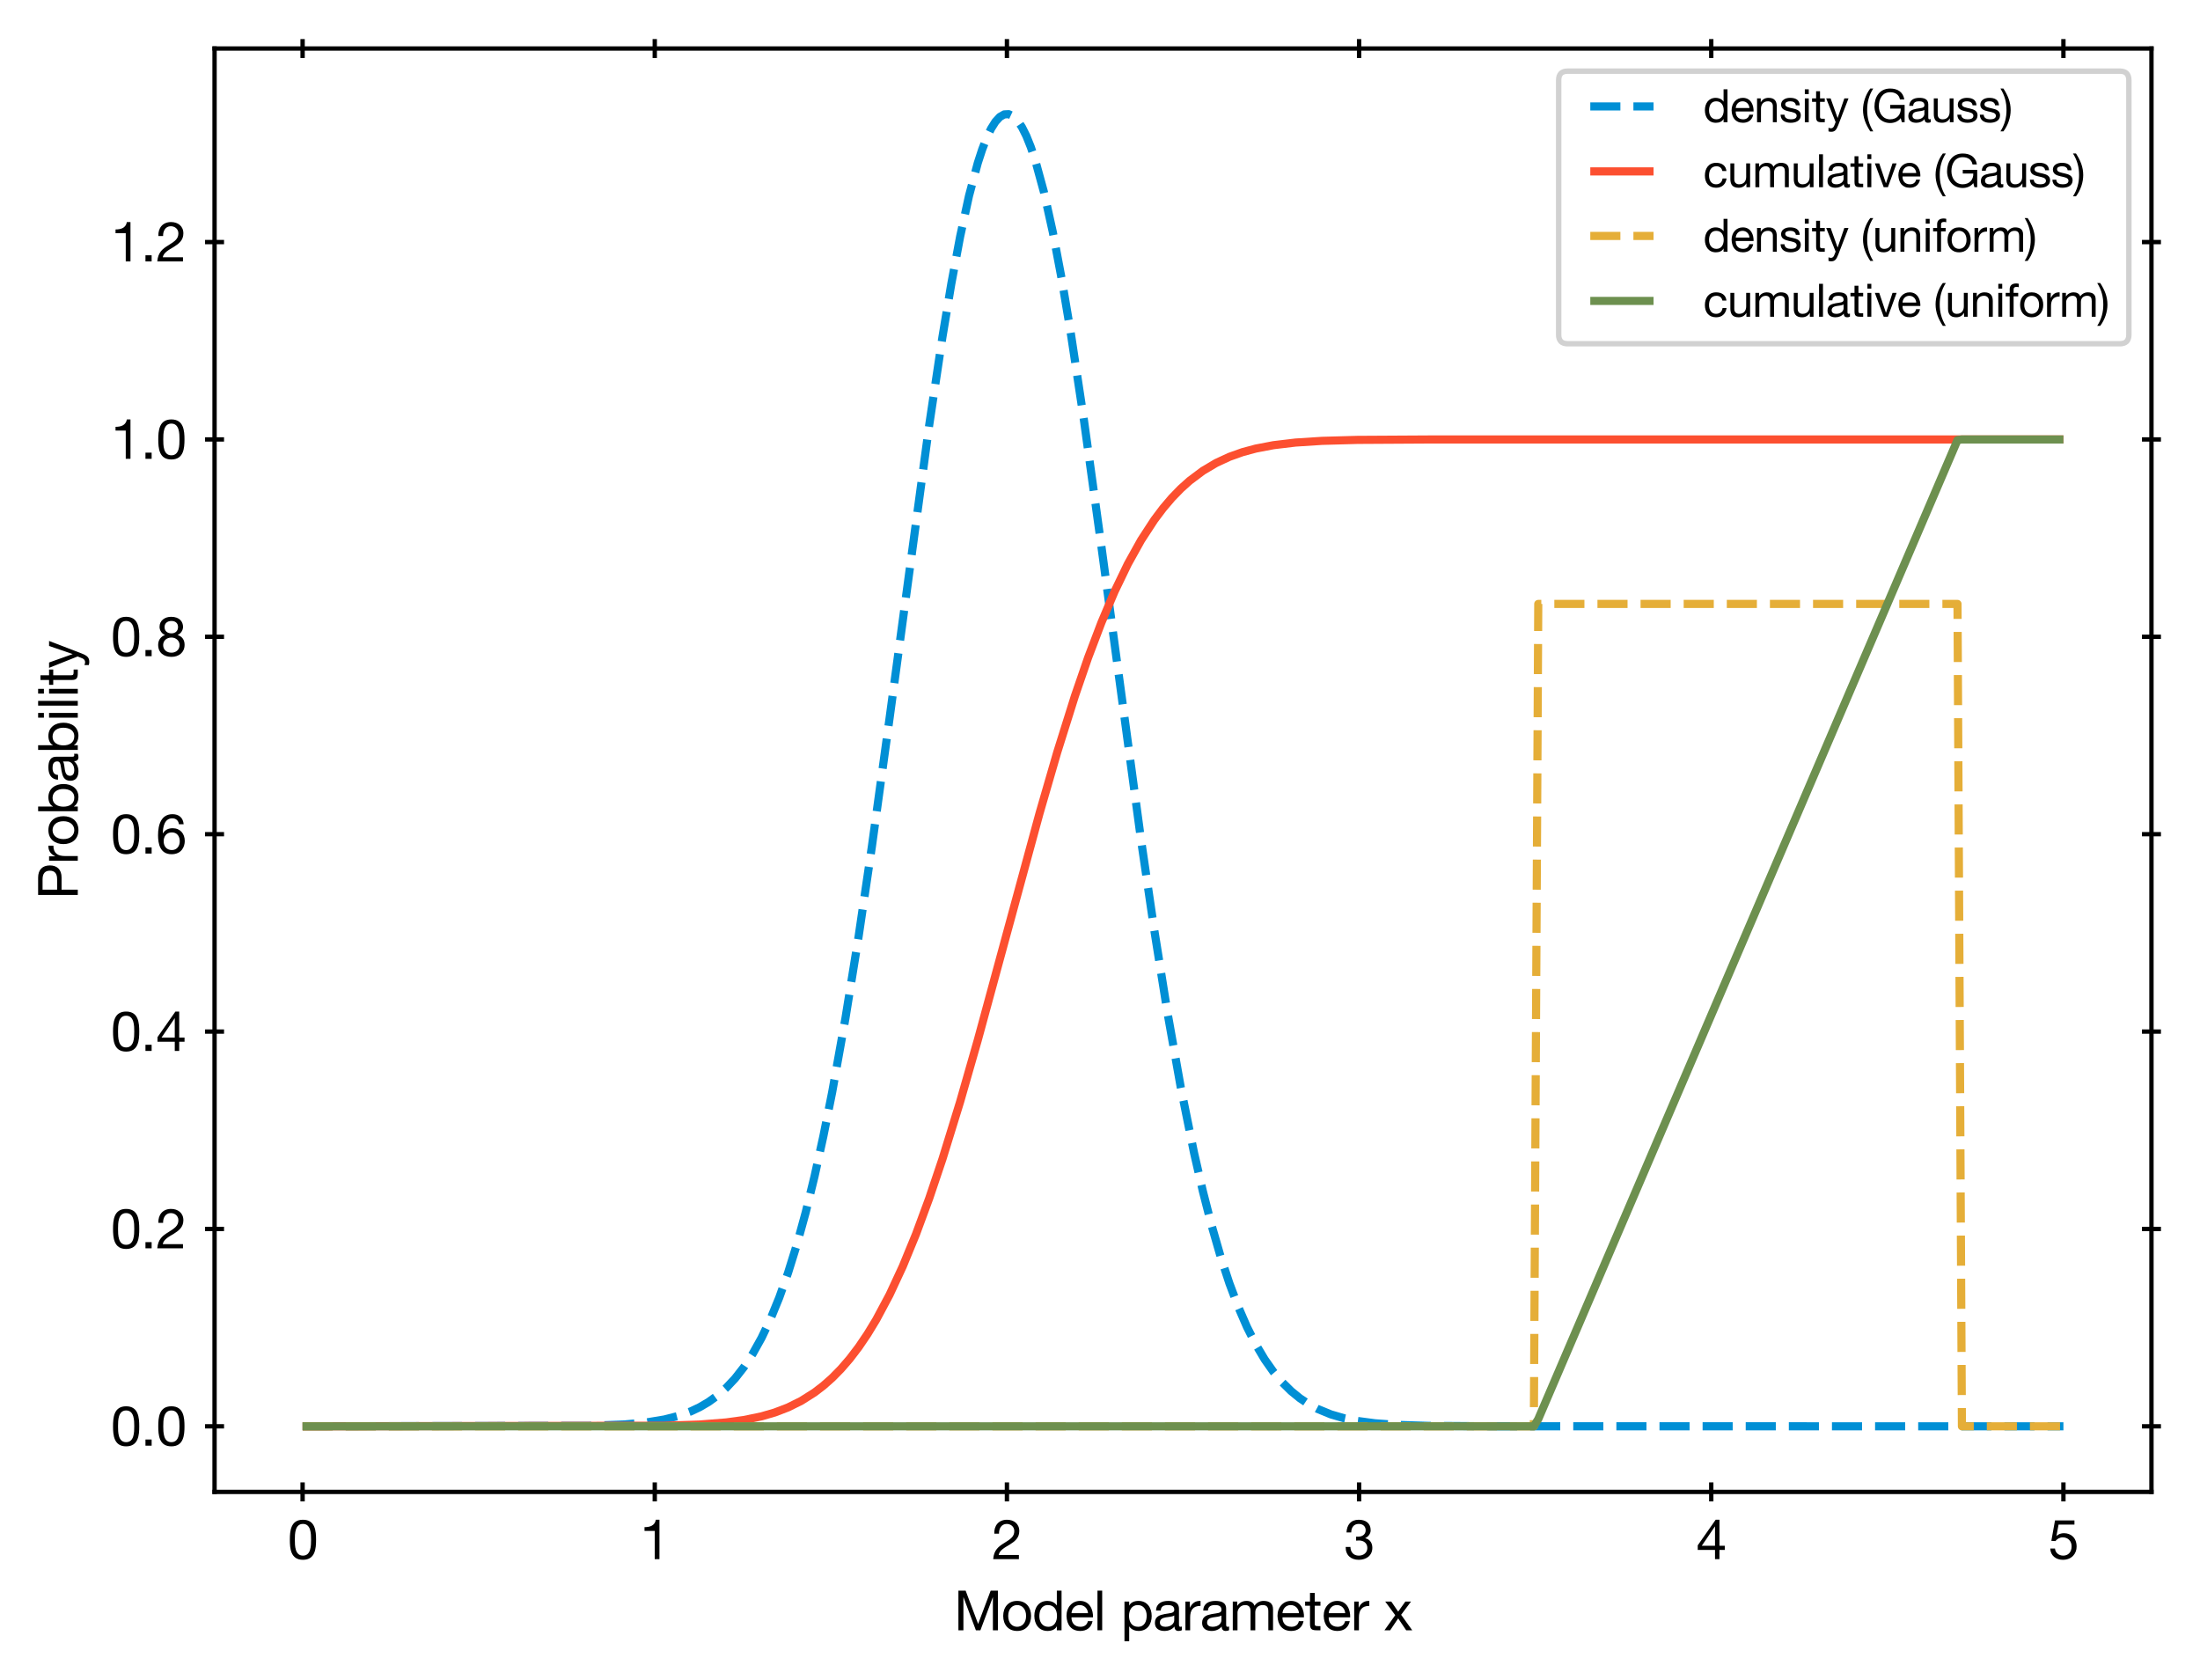 <?xml version="1.0" encoding="utf-8" standalone="no"?>
<!DOCTYPE svg PUBLIC "-//W3C//DTD SVG 1.1//EN"
  "http://www.w3.org/Graphics/SVG/1.1/DTD/svg11.dtd">
<svg height="309.753pt" version="1.1" viewBox="0 0 405.629 309.753" width="405.629pt" xmlns="http://www.w3.org/2000/svg" xmlns:xlink="http://www.w3.org/1999/xlink">
 <defs>
  <style type="text/css">*{stroke-linecap:butt;stroke-linejoin:round;}</style>
 </defs>
 <g id="figure_1">
  <g id="patch_1">
   <path d="M 0 309.753 
L 405.629 309.753 
L 405.629 0 
L 0 0 
z
" style="fill:#ffffff;"/>
  </g>
  <g id="axes_1">
   <g id="patch_2">
    <path d="M 39.559 275.062 
L 396.679 275.062 
L 396.679 8.95 
L 39.559 8.95 
z
" style="fill:#ffffff;"/>
   </g>
   <g id="matplotlib.axis_1">
    <g id="xtick_1">
     <g id="line2d_1">
      <defs>
       <path d="M 0 1.75 
L 0 -1.75 
" id="mcce82867f7" style="stroke:#000000;stroke-width:0.8;"/>
      </defs>
      <g>
       <use style="stroke:#000000;stroke-width:0.8;" x="55.792" xlink:href="#mcce82867f7" y="275.062"/>
      </g>
     </g>
     <g id="line2d_2">
      <g>
       <use style="stroke:#000000;stroke-width:0.8;" x="55.792" xlink:href="#mcce82867f7" y="8.95"/>
      </g>
     </g>
     <g id="text_1">
      <!-- 0 -->
      <g transform="translate(53.012 287.453)scale(0.1 -0.1)">
       <defs>
        <path d="M 269 2227 
C 269 1229 358 -77 1779 -77 
C 3200 -77 3290 1229 3290 2227 
C 3290 3232 3200 4538 1779 4538 
C 358 4538 269 3232 269 2227 
z
M 845 2234 
C 845 2906 851 4058 1779 4058 
C 2707 4058 2714 2906 2714 2234 
C 2714 1555 2707 403 1779 403 
C 851 403 845 1555 845 2234 
z
" id="HelveticaNeue-Roman-30" transform="scale(0.016)"/>
       </defs>
       <use xlink:href="#HelveticaNeue-Roman-30"/>
      </g>
     </g>
    </g>
    <g id="xtick_2">
     <g id="line2d_3">
      <g>
       <use style="stroke:#000000;stroke-width:0.8;" x="120.723" xlink:href="#mcce82867f7" y="275.062"/>
      </g>
     </g>
     <g id="line2d_4">
      <g>
       <use style="stroke:#000000;stroke-width:0.8;" x="120.723" xlink:href="#mcce82867f7" y="8.95"/>
      </g>
     </g>
     <g id="text_2">
      <!-- 1 -->
      <g transform="translate(117.943 287.453)scale(0.1 -0.1)">
       <defs>
        <path d="M 2278 4538 
L 1862 4538 
C 1741 3853 1178 3686 557 3686 
L 557 3251 
L 1734 3251 
L 1734 0 
L 2278 0 
L 2278 4538 
z
" id="HelveticaNeue-Roman-31" transform="scale(0.016)"/>
       </defs>
       <use xlink:href="#HelveticaNeue-Roman-31"/>
      </g>
     </g>
    </g>
    <g id="xtick_3">
     <g id="line2d_5">
      <g>
       <use style="stroke:#000000;stroke-width:0.8;" x="185.654" xlink:href="#mcce82867f7" y="275.062"/>
      </g>
     </g>
     <g id="line2d_6">
      <g>
       <use style="stroke:#000000;stroke-width:0.8;" x="185.654" xlink:href="#mcce82867f7" y="8.95"/>
      </g>
     </g>
     <g id="text_3">
      <!-- 2 -->
      <g transform="translate(182.874 287.453)scale(0.1 -0.1)">
       <defs>
        <path d="M 826 2931 
C 806 3475 1075 4058 1709 4058 
C 2189 4058 2586 3731 2586 3238 
C 2586 2611 2195 2330 1427 1856 
C 787 1459 243 1075 154 0 
L 3117 0 
L 3117 480 
L 787 480 
C 896 1043 1491 1331 2061 1677 
C 2624 2029 3162 2432 3162 3232 
C 3162 4077 2534 4538 1741 4538 
C 781 4538 237 3853 282 2931 
L 826 2931 
z
" id="HelveticaNeue-Roman-32" transform="scale(0.016)"/>
       </defs>
       <use xlink:href="#HelveticaNeue-Roman-32"/>
      </g>
     </g>
    </g>
    <g id="xtick_4">
     <g id="line2d_7">
      <g>
       <use style="stroke:#000000;stroke-width:0.8;" x="250.585" xlink:href="#mcce82867f7" y="275.062"/>
      </g>
     </g>
     <g id="line2d_8">
      <g>
       <use style="stroke:#000000;stroke-width:0.8;" x="250.585" xlink:href="#mcce82867f7" y="8.95"/>
      </g>
     </g>
     <g id="text_4">
      <!-- 3 -->
      <g transform="translate(247.805 287.453)scale(0.1 -0.1)">
       <defs>
        <path d="M 1395 2131 
C 1498 2144 1613 2150 1722 2150 
C 2259 2150 2688 1850 2688 1280 
C 2688 730 2234 403 1702 403 
C 1082 403 755 813 736 1402 
L 192 1402 
C 173 467 781 -77 1702 -77 
C 2554 -77 3264 397 3264 1306 
C 3264 1850 2995 2285 2445 2406 
L 2445 2419 
C 2790 2579 3072 2925 3072 3322 
C 3072 4160 2477 4538 1690 4538 
C 781 4538 320 3936 288 3072 
L 832 3072 
C 838 3603 1094 4058 1690 4058 
C 2150 4058 2496 3802 2496 3328 
C 2496 2835 2093 2586 1632 2586 
C 1555 2586 1478 2586 1395 2592 
L 1395 2131 
z
" id="HelveticaNeue-Roman-33" transform="scale(0.016)"/>
       </defs>
       <use xlink:href="#HelveticaNeue-Roman-33"/>
      </g>
     </g>
    </g>
    <g id="xtick_5">
     <g id="line2d_9">
      <g>
       <use style="stroke:#000000;stroke-width:0.8;" x="315.516" xlink:href="#mcce82867f7" y="275.062"/>
      </g>
     </g>
     <g id="line2d_10">
      <g>
       <use style="stroke:#000000;stroke-width:0.8;" x="315.516" xlink:href="#mcce82867f7" y="8.95"/>
      </g>
     </g>
     <g id="text_5">
      <!-- 4 -->
      <g transform="translate(312.736 287.453)scale(0.1 -0.1)">
       <defs>
        <path d="M 2682 4538 
L 2246 4538 
L 179 1587 
L 179 1062 
L 2170 1062 
L 2170 0 
L 2682 0 
L 2682 1062 
L 3296 1062 
L 3296 1542 
L 2682 1542 
L 2682 4538 
z
M 646 1542 
L 2157 3763 
L 2170 3763 
L 2170 1542 
L 646 1542 
z
" id="HelveticaNeue-Roman-34" transform="scale(0.016)"/>
       </defs>
       <use xlink:href="#HelveticaNeue-Roman-34"/>
      </g>
     </g>
    </g>
    <g id="xtick_6">
     <g id="line2d_11">
      <g>
       <use style="stroke:#000000;stroke-width:0.8;" x="380.447" xlink:href="#mcce82867f7" y="275.062"/>
      </g>
     </g>
     <g id="line2d_12">
      <g>
       <use style="stroke:#000000;stroke-width:0.8;" x="380.447" xlink:href="#mcce82867f7" y="8.95"/>
      </g>
     </g>
     <g id="text_6">
      <!-- 5 -->
      <g transform="translate(377.667 287.453)scale(0.1 -0.1)">
       <defs>
        <path d="M 3008 4461 
L 768 4461 
L 346 2106 
L 813 2080 
C 1024 2336 1312 2509 1658 2509 
C 2266 2509 2682 2080 2682 1478 
C 2682 755 2240 403 1722 403 
C 1178 403 800 755 768 1222 
L 224 1222 
C 243 403 883 -77 1670 -77 
C 2726 -77 3258 666 3258 1434 
C 3258 2470 2598 2989 1792 2989 
C 1485 2989 1146 2886 947 2662 
L 934 2675 
L 1178 3981 
L 3008 3981 
L 3008 4461 
z
" id="HelveticaNeue-Roman-35" transform="scale(0.016)"/>
       </defs>
       <use xlink:href="#HelveticaNeue-Roman-35"/>
      </g>
     </g>
    </g>
    <g id="text_7">
     <!-- Model parameter x -->
     <g transform="translate(175.89 300.573)scale(0.1 -0.1)">
      <defs>
       <path d="M 512 0 
L 1088 0 
L 1088 3802 
L 1101 3802 
L 2528 0 
L 3046 0 
L 4474 3802 
L 4486 3802 
L 4486 0 
L 5062 0 
L 5062 4570 
L 4230 4570 
L 2784 730 
L 1344 4570 
L 512 4570 
L 512 0 
z
" id="HelveticaNeue-Roman-4d" transform="scale(0.016)"/>
       <path d="M 230 1651 
C 230 685 787 -77 1837 -77 
C 2886 -77 3443 685 3443 1651 
C 3443 2624 2886 3386 1837 3386 
C 787 3386 230 2624 230 1651 
z
M 806 1651 
C 806 2458 1267 2906 1837 2906 
C 2406 2906 2867 2458 2867 1651 
C 2867 851 2406 403 1837 403 
C 1267 403 806 851 806 1651 
z
" id="HelveticaNeue-Roman-6f" transform="scale(0.016)"/>
       <path d="M 3366 4570 
L 2822 4570 
L 2822 2867 
L 2810 2867 
C 2566 3258 2080 3386 1741 3386 
C 730 3386 230 2598 230 1664 
C 230 730 736 -77 1754 -77 
C 2208 -77 2630 83 2810 448 
L 2822 448 
L 2822 0 
L 3366 0 
L 3366 4570 
z
M 806 1626 
C 806 2272 1056 2906 1798 2906 
C 2547 2906 2842 2304 2842 1651 
C 2842 1030 2560 403 1830 403 
C 1126 403 806 1005 806 1626 
z
" id="HelveticaNeue-Roman-64" transform="scale(0.016)"/>
       <path d="M 2694 1050 
C 2598 621 2285 403 1837 403 
C 1114 403 787 915 806 1491 
L 3283 1491 
C 3315 2291 2957 3386 1786 3386 
C 883 3386 230 2656 230 1664 
C 262 653 762 -77 1818 -77 
C 2560 -77 3085 320 3232 1050 
L 2694 1050 
z
M 806 1971 
C 845 2477 1184 2906 1754 2906 
C 2291 2906 2682 2490 2707 1971 
L 806 1971 
z
" id="HelveticaNeue-Roman-65" transform="scale(0.016)"/>
       <path d="M 442 0 
L 986 0 
L 986 4570 
L 442 4570 
L 442 0 
z
" id="HelveticaNeue-Roman-6c" transform="scale(0.016)"/>
       <path id="HelveticaNeue-Roman-20" transform="scale(0.016)"/>
       <path d="M 2989 1683 
C 2989 1037 2739 403 1997 403 
C 1248 403 954 1005 954 1658 
C 954 2278 1235 2906 1965 2906 
C 2669 2906 2989 2304 2989 1683 
z
M 429 -1267 
L 973 -1267 
L 973 442 
L 986 442 
C 1229 51 1715 -77 2054 -77 
C 3066 -77 3565 710 3565 1645 
C 3565 2579 3059 3386 2042 3386 
C 1587 3386 1165 3226 986 2861 
L 973 2861 
L 973 3309 
L 429 3309 
L 429 -1267 
z
" id="HelveticaNeue-Roman-70" transform="scale(0.016)"/>
       <path d="M 2458 1152 
C 2458 851 2163 403 1446 403 
C 1114 403 806 531 806 890 
C 806 1293 1114 1421 1472 1485 
C 1837 1549 2246 1555 2458 1709 
L 2458 1152 
z
M 3341 435 
C 3270 410 3219 403 3174 403 
C 3002 403 3002 518 3002 774 
L 3002 2477 
C 3002 3251 2355 3386 1760 3386 
C 1024 3386 390 3098 358 2278 
L 902 2278 
C 928 2765 1267 2906 1728 2906 
C 2074 2906 2464 2829 2464 2355 
C 2464 1946 1952 1984 1350 1869 
C 787 1760 230 1600 230 851 
C 230 192 723 -77 1325 -77 
C 1786 -77 2189 83 2490 435 
C 2490 77 2669 -77 2950 -77 
C 3123 -77 3245 -45 3341 13 
L 3341 435 
z
" id="HelveticaNeue-Roman-61" transform="scale(0.016)"/>
       <path d="M 390 0 
L 934 0 
L 934 1472 
C 934 2310 1254 2810 2131 2810 
L 2131 3386 
C 1542 3405 1178 3142 915 2611 
L 902 2611 
L 902 3309 
L 390 3309 
L 390 0 
z
" id="HelveticaNeue-Roman-72" transform="scale(0.016)"/>
       <path d="M 410 0 
L 954 0 
L 954 2061 
C 954 2310 1190 2906 1837 2906 
C 2323 2906 2458 2598 2458 2170 
L 2458 0 
L 3002 0 
L 3002 2061 
C 3002 2573 3341 2906 3866 2906 
C 4397 2906 4506 2579 4506 2170 
L 4506 0 
L 5050 0 
L 5050 2426 
C 5050 3110 4608 3386 3949 3386 
C 3526 3386 3136 3174 2912 2822 
C 2778 3226 2406 3386 2003 3386 
C 1549 3386 1178 3194 934 2822 
L 922 2822 
L 922 3309 
L 410 3309 
L 410 0 
z
" id="HelveticaNeue-Roman-6d" transform="scale(0.016)"/>
       <path d="M 1165 4301 
L 621 4301 
L 621 3309 
L 58 3309 
L 58 2829 
L 621 2829 
L 621 723 
C 621 115 845 0 1408 0 
L 1824 0 
L 1824 480 
L 1574 480 
C 1235 480 1165 525 1165 774 
L 1165 2829 
L 1824 2829 
L 1824 3309 
L 1165 3309 
L 1165 4301 
z
" id="HelveticaNeue-Roman-74" transform="scale(0.016)"/>
       <path d="M 58 0 
L 717 0 
L 1638 1370 
L 2560 0 
L 3258 0 
L 1978 1786 
L 3117 3309 
L 2464 3309 
L 1638 2150 
L 845 3309 
L 147 3309 
L 1299 1741 
L 58 0 
z
" id="HelveticaNeue-Roman-78" transform="scale(0.016)"/>
      </defs>
      <use xlink:href="#HelveticaNeue-Roman-4d"/>
      <use x="87.1" xlink:href="#HelveticaNeue-Roman-6f"/>
      <use x="144.5" xlink:href="#HelveticaNeue-Roman-64"/>
      <use x="203.8" xlink:href="#HelveticaNeue-Roman-65"/>
      <use x="257.5" xlink:href="#HelveticaNeue-Roman-6c"/>
      <use x="279.7" xlink:href="#HelveticaNeue-Roman-20"/>
      <use x="307.5" xlink:href="#HelveticaNeue-Roman-70"/>
      <use x="366.8" xlink:href="#HelveticaNeue-Roman-61"/>
      <use x="420.5" xlink:href="#HelveticaNeue-Roman-72"/>
      <use x="453.8" xlink:href="#HelveticaNeue-Roman-61"/>
      <use x="507.5" xlink:href="#HelveticaNeue-Roman-6d"/>
      <use x="592.8" xlink:href="#HelveticaNeue-Roman-65"/>
      <use x="646.5" xlink:href="#HelveticaNeue-Roman-74"/>
      <use x="678" xlink:href="#HelveticaNeue-Roman-65"/>
      <use x="731.7" xlink:href="#HelveticaNeue-Roman-72"/>
      <use x="765" xlink:href="#HelveticaNeue-Roman-20"/>
      <use x="792.8" xlink:href="#HelveticaNeue-Roman-78"/>
     </g>
    </g>
   </g>
   <g id="matplotlib.axis_2">
    <g id="ytick_1">
     <g id="line2d_13">
      <defs>
       <path d="M 1.75 0 
L -1.75 -0 
" id="md3545634c1" style="stroke:#000000;stroke-width:0.8;"/>
      </defs>
      <g>
       <use style="stroke:#000000;stroke-width:0.8;" x="39.559" xlink:href="#md3545634c1" y="262.966"/>
      </g>
     </g>
     <g id="line2d_14">
      <g>
       <use style="stroke:#000000;stroke-width:0.8;" x="396.679" xlink:href="#md3545634c1" y="262.966"/>
      </g>
     </g>
     <g id="text_8">
      <!-- 0.0 -->
      <g transform="translate(20.411 266.536)scale(0.1 -0.1)">
       <defs>
        <path d="M 531 0 
L 1242 0 
L 1242 710 
L 531 710 
L 531 0 
z
" id="HelveticaNeue-Roman-2e" transform="scale(0.016)"/>
       </defs>
       <use xlink:href="#HelveticaNeue-Roman-30"/>
       <use x="55.6" xlink:href="#HelveticaNeue-Roman-2e"/>
       <use x="83.4" xlink:href="#HelveticaNeue-Roman-30"/>
      </g>
     </g>
    </g>
    <g id="ytick_2">
     <g id="line2d_15">
      <g>
       <use style="stroke:#000000;stroke-width:0.8;" x="39.559" xlink:href="#md3545634c1" y="226.577"/>
      </g>
     </g>
     <g id="line2d_16">
      <g>
       <use style="stroke:#000000;stroke-width:0.8;" x="396.679" xlink:href="#md3545634c1" y="226.577"/>
      </g>
     </g>
     <g id="text_9">
      <!-- 0.2 -->
      <g transform="translate(20.411 230.147)scale(0.1 -0.1)">
       <use xlink:href="#HelveticaNeue-Roman-30"/>
       <use x="55.6" xlink:href="#HelveticaNeue-Roman-2e"/>
       <use x="83.4" xlink:href="#HelveticaNeue-Roman-32"/>
      </g>
     </g>
    </g>
    <g id="ytick_3">
     <g id="line2d_17">
      <g>
       <use style="stroke:#000000;stroke-width:0.8;" x="39.559" xlink:href="#md3545634c1" y="190.187"/>
      </g>
     </g>
     <g id="line2d_18">
      <g>
       <use style="stroke:#000000;stroke-width:0.8;" x="396.679" xlink:href="#md3545634c1" y="190.187"/>
      </g>
     </g>
     <g id="text_10">
      <!-- 0.4 -->
      <g transform="translate(20.411 193.758)scale(0.1 -0.1)">
       <use xlink:href="#HelveticaNeue-Roman-30"/>
       <use x="55.6" xlink:href="#HelveticaNeue-Roman-2e"/>
       <use x="83.4" xlink:href="#HelveticaNeue-Roman-34"/>
      </g>
     </g>
    </g>
    <g id="ytick_4">
     <g id="line2d_19">
      <g>
       <use style="stroke:#000000;stroke-width:0.8;" x="39.559" xlink:href="#md3545634c1" y="153.798"/>
      </g>
     </g>
     <g id="line2d_20">
      <g>
       <use style="stroke:#000000;stroke-width:0.8;" x="396.679" xlink:href="#md3545634c1" y="153.798"/>
      </g>
     </g>
     <g id="text_11">
      <!-- 0.6 -->
      <g transform="translate(20.411 157.368)scale(0.1 -0.1)">
       <defs>
        <path d="M 1830 2438 
C 2451 2438 2746 1971 2746 1408 
C 2746 870 2419 403 1830 403 
C 1235 403 890 851 890 1414 
C 890 1984 1222 2438 1830 2438 
z
M 3194 3379 
C 3130 4115 2662 4538 1914 4538 
C 621 4538 243 3354 243 2106 
C 243 1152 461 -77 1805 -77 
C 2950 -77 3322 787 3322 1446 
C 3322 2285 2803 2918 1933 2918 
C 1440 2918 1056 2739 800 2323 
L 787 2336 
C 813 3034 960 4058 1888 4058 
C 2317 4058 2598 3789 2650 3379 
L 3194 3379 
z
" id="HelveticaNeue-Roman-36" transform="scale(0.016)"/>
       </defs>
       <use xlink:href="#HelveticaNeue-Roman-30"/>
       <use x="55.6" xlink:href="#HelveticaNeue-Roman-2e"/>
       <use x="83.4" xlink:href="#HelveticaNeue-Roman-36"/>
      </g>
     </g>
    </g>
    <g id="ytick_5">
     <g id="line2d_21">
      <g>
       <use style="stroke:#000000;stroke-width:0.8;" x="39.559" xlink:href="#md3545634c1" y="117.409"/>
      </g>
     </g>
     <g id="line2d_22">
      <g>
       <use style="stroke:#000000;stroke-width:0.8;" x="396.679" xlink:href="#md3545634c1" y="117.409"/>
      </g>
     </g>
     <g id="text_12">
      <!-- 0.8 -->
      <g transform="translate(20.411 120.979)scale(0.1 -0.1)">
       <defs>
        <path d="M 832 1280 
C 832 1805 1254 2150 1792 2150 
C 2304 2150 2726 1779 2726 1286 
C 2726 781 2342 403 1798 403 
C 1235 403 832 736 832 1280 
z
M 416 3379 
C 416 2970 672 2592 1050 2438 
C 544 2259 256 1843 256 1306 
C 256 378 928 -77 1798 -77 
C 2637 -77 3302 429 3302 1306 
C 3302 1869 3040 2266 2496 2438 
C 2867 2605 3123 2976 3123 3379 
C 3123 3955 2739 4538 1747 4538 
C 1050 4538 416 4128 416 3379 
z
M 992 3360 
C 992 3814 1350 4058 1786 4058 
C 2227 4058 2547 3814 2547 3360 
C 2547 2899 2227 2630 1798 2630 
C 1350 2630 992 2861 992 3360 
z
" id="HelveticaNeue-Roman-38" transform="scale(0.016)"/>
       </defs>
       <use xlink:href="#HelveticaNeue-Roman-30"/>
       <use x="55.6" xlink:href="#HelveticaNeue-Roman-2e"/>
       <use x="83.4" xlink:href="#HelveticaNeue-Roman-38"/>
      </g>
     </g>
    </g>
    <g id="ytick_6">
     <g id="line2d_23">
      <g>
       <use style="stroke:#000000;stroke-width:0.8;" x="39.559" xlink:href="#md3545634c1" y="81.02"/>
      </g>
     </g>
     <g id="line2d_24">
      <g>
       <use style="stroke:#000000;stroke-width:0.8;" x="396.679" xlink:href="#md3545634c1" y="81.02"/>
      </g>
     </g>
     <g id="text_13">
      <!-- 1.0 -->
      <g transform="translate(20.411 84.59)scale(0.1 -0.1)">
       <use xlink:href="#HelveticaNeue-Roman-31"/>
       <use x="55.6" xlink:href="#HelveticaNeue-Roman-2e"/>
       <use x="83.4" xlink:href="#HelveticaNeue-Roman-30"/>
      </g>
     </g>
    </g>
    <g id="ytick_7">
     <g id="line2d_25">
      <g>
       <use style="stroke:#000000;stroke-width:0.8;" x="39.559" xlink:href="#md3545634c1" y="44.63"/>
      </g>
     </g>
     <g id="line2d_26">
      <g>
       <use style="stroke:#000000;stroke-width:0.8;" x="396.679" xlink:href="#md3545634c1" y="44.63"/>
      </g>
     </g>
     <g id="text_14">
      <!-- 1.2 -->
      <g transform="translate(20.411 48.201)scale(0.1 -0.1)">
       <use xlink:href="#HelveticaNeue-Roman-31"/>
       <use x="55.6" xlink:href="#HelveticaNeue-Roman-2e"/>
       <use x="83.4" xlink:href="#HelveticaNeue-Roman-32"/>
      </g>
     </g>
    </g>
    <g id="text_15">
     <!-- Probability -->
     <g transform="translate(14.341 165.801)rotate(-90)scale(0.1 -0.1)">
      <defs>
       <path d="M 499 0 
L 1107 0 
L 1107 1869 
L 2502 1869 
C 3411 1862 3904 2374 3904 3219 
C 3904 4064 3411 4570 2502 4570 
L 499 4570 
L 499 0 
z
M 1107 4058 
L 2298 4058 
C 2982 4058 3296 3763 3296 3219 
C 3296 2675 2982 2374 2298 2381 
L 1107 2381 
L 1107 4058 
z
" id="HelveticaNeue-Roman-50" transform="scale(0.016)"/>
       <path d="M 2989 1683 
C 2989 1037 2739 403 1997 403 
C 1248 403 954 1005 954 1658 
C 954 2278 1235 2906 1965 2906 
C 2669 2906 2989 2304 2989 1683 
z
M 429 0 
L 973 0 
L 973 442 
L 986 442 
C 1229 51 1715 -77 2054 -77 
C 3066 -77 3565 710 3565 1645 
C 3565 2579 3059 3386 2042 3386 
C 1587 3386 1165 3226 986 2861 
L 973 2861 
L 973 4570 
L 429 4570 
L 429 0 
z
" id="HelveticaNeue-Roman-62" transform="scale(0.016)"/>
       <path d="M 442 0 
L 986 0 
L 986 3309 
L 442 3309 
L 442 0 
z
M 986 4570 
L 442 4570 
L 442 3904 
L 986 3904 
L 986 4570 
z
" id="HelveticaNeue-Roman-69" transform="scale(0.016)"/>
       <path d="M 3149 3309 
L 2573 3309 
L 1645 602 
L 1632 602 
L 666 3309 
L 51 3309 
L 1363 19 
L 1139 -544 
C 1037 -736 915 -845 691 -845 
C 582 -845 474 -800 371 -768 
L 371 -1267 
C 493 -1312 621 -1325 749 -1325 
C 1235 -1325 1459 -1088 1709 -442 
L 3149 3309 
z
" id="HelveticaNeue-Roman-79" transform="scale(0.016)"/>
      </defs>
      <use xlink:href="#HelveticaNeue-Roman-50"/>
      <use x="64.8" xlink:href="#HelveticaNeue-Roman-72"/>
      <use x="98.1" xlink:href="#HelveticaNeue-Roman-6f"/>
      <use x="155.5" xlink:href="#HelveticaNeue-Roman-62"/>
      <use x="214.8" xlink:href="#HelveticaNeue-Roman-61"/>
      <use x="268.5" xlink:href="#HelveticaNeue-Roman-62"/>
      <use x="327.8" xlink:href="#HelveticaNeue-Roman-69"/>
      <use x="350" xlink:href="#HelveticaNeue-Roman-6c"/>
      <use x="372.2" xlink:href="#HelveticaNeue-Roman-69"/>
      <use x="394.4" xlink:href="#HelveticaNeue-Roman-74"/>
      <use x="425.9" xlink:href="#HelveticaNeue-Roman-79"/>
     </g>
    </g>
   </g>
   <g id="line2d_27">
    <path clip-path="url(#p105a71621f)" d="M 55.792 262.966 
L 108.681 262.868 
L 115.19 262.617 
L 119.258 262.24 
L 122.513 261.701 
L 124.954 261.082 
L 127.395 260.203 
L 129.022 259.431 
L 130.65 258.475 
L 132.277 257.3 
L 133.904 255.868 
L 135.532 254.134 
L 137.159 252.055 
L 138.786 249.579 
L 140.414 246.656 
L 142.041 243.232 
L 143.669 239.256 
L 145.296 234.677 
L 146.923 229.448 
L 148.551 223.53 
L 150.178 216.888 
L 151.805 209.503 
L 153.433 201.366 
L 155.874 187.77 
L 158.315 172.604 
L 160.756 156.07 
L 164.01 132.454 
L 171.333 78.307 
L 173.774 62.071 
L 175.402 52.307 
L 177.029 43.604 
L 178.656 36.131 
L 180.284 30.035 
L 181.097 27.542 
L 181.911 25.438 
L 182.725 23.732 
L 183.538 22.435 
L 184.352 21.552 
L 185.166 21.088 
L 185.979 21.046 
L 186.793 21.426 
L 187.607 22.225 
L 188.42 23.44 
L 189.234 25.064 
L 190.048 27.09 
L 190.861 29.506 
L 192.489 35.457 
L 194.116 42.799 
L 195.743 51.386 
L 197.371 61.052 
L 199.812 77.176 
L 203.066 100.703 
L 210.39 154.926 
L 212.831 171.541 
L 215.272 186.806 
L 217.713 200.511 
L 220.154 212.547 
L 221.781 219.633 
L 223.408 225.982 
L 225.036 231.621 
L 226.663 236.584 
L 228.29 240.916 
L 229.918 244.665 
L 231.545 247.882 
L 233.172 250.62 
L 234.8 252.931 
L 236.427 254.867 
L 238.054 256.474 
L 239.682 257.799 
L 241.309 258.882 
L 242.936 259.76 
L 245.377 260.766 
L 247.818 261.479 
L 250.259 261.977 
L 253.514 262.406 
L 257.582 262.701 
L 263.278 262.88 
L 274.669 262.959 
L 351.968 262.966 
L 380.447 262.966 
L 380.447 262.966 
" style="fill:none;stroke:#008fd5;stroke-dasharray:5.55,2.4;stroke-dashoffset:0;stroke-width:1.5;"/>
   </g>
   <g id="line2d_28">
    <path clip-path="url(#p105a71621f)" d="M 55.792 262.966 
L 122.513 262.858 
L 129.022 262.634 
L 133.904 262.248 
L 137.159 261.802 
L 140.414 261.128 
L 142.855 260.418 
L 145.296 259.484 
L 147.737 258.273 
L 150.178 256.728 
L 151.805 255.482 
L 153.433 254.042 
L 155.06 252.388 
L 156.687 250.503 
L 158.315 248.368 
L 159.942 245.968 
L 161.569 243.288 
L 164.01 238.72 
L 166.451 233.47 
L 168.892 227.53 
L 171.333 220.915 
L 173.774 213.663 
L 177.029 203.112 
L 180.284 191.753 
L 185.166 173.812 
L 191.675 149.908 
L 194.93 138.691 
L 198.184 128.33 
L 200.625 121.242 
L 203.066 114.805 
L 205.507 109.048 
L 207.948 103.982 
L 210.39 99.591 
L 212.831 95.845 
L 214.458 93.685 
L 216.085 91.775 
L 217.713 90.099 
L 219.34 88.639 
L 221.781 86.81 
L 224.222 85.36 
L 226.663 84.228 
L 229.104 83.358 
L 231.545 82.701 
L 234.8 82.078 
L 238.868 81.593 
L 243.75 81.28 
L 250.259 81.102 
L 263.278 81.026 
L 358.478 81.02 
L 380.447 81.02 
L 380.447 81.02 
" style="fill:none;stroke:#fc4f30;stroke-width:1.5;"/>
   </g>
   <g id="line2d_29">
    <path clip-path="url(#p105a71621f)" d="M 55.792 262.966 
L 282.806 262.966 
L 283.62 111.344 
L 360.919 111.344 
L 361.732 262.966 
L 380.447 262.966 
L 380.447 262.966 
" style="fill:none;stroke:#e5ae38;stroke-dasharray:5.55,2.4;stroke-dashoffset:0;stroke-width:1.5;"/>
   </g>
   <g id="line2d_30">
    <path clip-path="url(#p105a71621f)" d="M 55.792 262.966 
L 282.806 262.966 
L 283.62 261.636 
L 360.919 81.134 
L 361.732 81.02 
L 380.447 81.02 
L 380.447 81.02 
" style="fill:none;stroke:#6d904f;stroke-width:1.5;"/>
   </g>
   <g id="patch_3">
    <path d="M 39.559 275.062 
L 39.559 8.95 
" style="fill:none;stroke:#000000;stroke-linecap:square;stroke-linejoin:miter;stroke-width:0.8;"/>
   </g>
   <g id="patch_4">
    <path d="M 396.679 275.062 
L 396.679 8.95 
" style="fill:none;stroke:#000000;stroke-linecap:square;stroke-linejoin:miter;stroke-width:0.8;"/>
   </g>
   <g id="patch_5">
    <path d="M 39.559 275.062 
L 396.679 275.062 
" style="fill:none;stroke:#000000;stroke-linecap:square;stroke-linejoin:miter;stroke-width:0.8;"/>
   </g>
   <g id="patch_6">
    <path d="M 39.559 8.95 
L 396.679 8.95 
" style="fill:none;stroke:#000000;stroke-linecap:square;stroke-linejoin:miter;stroke-width:0.8;"/>
   </g>
   <g id="legend_1">
    <g id="patch_7">
     <path d="M 289.048 63.376 
L 390.848 63.376 
Q 392.514 63.376 392.514 61.71 
L 392.514 14.781 
Q 392.514 13.115 390.848 13.115 
L 289.048 13.115 
Q 287.382 13.115 287.382 14.781 
L 287.382 61.71 
Q 287.382 63.376 289.048 63.376 
z
" style="fill:#ffffff;opacity:0.9;stroke:#cccccc;stroke-linejoin:miter;"/>
    </g>
    <g id="line2d_31">
     <path d="M 293.213 19.62 
L 299.044 19.62 
L 304.875 19.62 
" style="fill:none;stroke:#008fd5;stroke-dasharray:5.55,2.4;stroke-dashoffset:0;stroke-width:1.5;"/>
    </g>
    <g id="line2d_32"/>
    <g id="text_16">
     <!-- density (Gauss) -->
     <g transform="translate(314.038 22.536)scale(0.083 -0.083)">
      <defs>
       <path d="M 410 0 
L 954 0 
L 954 1869 
C 954 2464 1274 2906 1933 2906 
C 2349 2906 2605 2643 2605 2240 
L 2605 0 
L 3149 0 
L 3149 2176 
C 3149 2886 2880 3386 2010 3386 
C 1536 3386 1165 3194 934 2784 
L 922 2784 
L 922 3309 
L 410 3309 
L 410 0 
z
" id="HelveticaNeue-Roman-6e" transform="scale(0.016)"/>
       <path d="M 198 1043 
C 230 224 858 -77 1600 -77 
C 2272 -77 3008 179 3008 966 
C 3008 1606 2470 1786 1926 1907 
C 1421 2029 845 2093 845 2483 
C 845 2816 1222 2906 1549 2906 
C 1907 2906 2278 2771 2317 2349 
L 2861 2349 
C 2816 3155 2234 3386 1504 3386 
C 928 3386 269 3110 269 2445 
C 269 1811 813 1632 1350 1510 
C 1894 1389 2432 1318 2432 896 
C 2432 480 1971 403 1632 403 
C 1184 403 762 557 742 1043 
L 198 1043 
z
" id="HelveticaNeue-Roman-73" transform="scale(0.016)"/>
       <path d="M 1722 -1267 
C 1114 -288 877 653 877 1728 
C 877 2765 1114 3718 1722 4678 
L 1306 4678 
C 653 3808 301 2726 301 1728 
C 301 608 691 -307 1306 -1267 
L 1722 -1267 
z
" id="HelveticaNeue-Roman-28" transform="scale(0.016)"/>
       <path d="M 4077 0 
L 4461 0 
L 4461 2406 
L 2458 2406 
L 2458 1894 
L 3917 1894 
C 3955 1062 3392 403 2451 403 
C 1434 403 883 1274 883 2227 
C 883 3206 1344 4166 2451 4166 
C 3130 4166 3686 3853 3808 3162 
L 4416 3162 
C 4243 4230 3450 4678 2451 4678 
C 1005 4678 275 3526 275 2195 
C 275 1005 1088 -109 2451 -109 
C 2989 -109 3565 90 3917 570 
L 4077 0 
z
" id="HelveticaNeue-Roman-47" transform="scale(0.016)"/>
       <path d="M 3149 3309 
L 2605 3309 
L 2605 1440 
C 2605 845 2285 403 1626 403 
C 1210 403 954 666 954 1069 
L 954 3309 
L 410 3309 
L 410 1133 
C 410 422 678 -77 1549 -77 
C 2022 -77 2394 115 2624 525 
L 2637 525 
L 2637 0 
L 3149 0 
L 3149 3309 
z
" id="HelveticaNeue-Roman-75" transform="scale(0.016)"/>
       <path d="M 352 -1267 
C 1005 -397 1357 685 1357 1683 
C 1357 2803 966 3718 352 4678 
L -64 4678 
C 544 3699 781 2758 781 1683 
C 781 646 544 -307 -64 -1267 
L 352 -1267 
z
" id="HelveticaNeue-Roman-29" transform="scale(0.016)"/>
      </defs>
      <use xlink:href="#HelveticaNeue-Roman-64"/>
      <use x="59.3" xlink:href="#HelveticaNeue-Roman-65"/>
      <use x="113" xlink:href="#HelveticaNeue-Roman-6e"/>
      <use x="168.6" xlink:href="#HelveticaNeue-Roman-73"/>
      <use x="218.6" xlink:href="#HelveticaNeue-Roman-69"/>
      <use x="240.8" xlink:href="#HelveticaNeue-Roman-74"/>
      <use x="272.3" xlink:href="#HelveticaNeue-Roman-79"/>
      <use x="322.3" xlink:href="#HelveticaNeue-Roman-20"/>
      <use x="350.1" xlink:href="#HelveticaNeue-Roman-28"/>
      <use x="376" xlink:href="#HelveticaNeue-Roman-47"/>
      <use x="451.9" xlink:href="#HelveticaNeue-Roman-61"/>
      <use x="505.6" xlink:href="#HelveticaNeue-Roman-75"/>
      <use x="561.2" xlink:href="#HelveticaNeue-Roman-73"/>
      <use x="611.2" xlink:href="#HelveticaNeue-Roman-73"/>
      <use x="661.2" xlink:href="#HelveticaNeue-Roman-29"/>
     </g>
    </g>
    <g id="line2d_33">
     <path d="M 293.213 31.598 
L 299.044 31.598 
L 304.875 31.598 
" style="fill:none;stroke:#fc4f30;stroke-width:1.5;"/>
    </g>
    <g id="line2d_34"/>
    <g id="text_17">
     <!-- cumulative (Gauss) -->
     <g transform="translate(314.038 34.514)scale(0.083 -0.083)">
      <defs>
       <path d="M 3219 2246 
C 3142 3034 2541 3386 1792 3386 
C 742 3386 230 2605 230 1613 
C 230 627 768 -77 1779 -77 
C 2611 -77 3117 403 3238 1210 
L 2682 1210 
C 2611 710 2298 403 1773 403 
C 1082 403 806 1005 806 1613 
C 806 2285 1050 2906 1837 2906 
C 2285 2906 2573 2662 2656 2246 
L 3219 2246 
z
" id="HelveticaNeue-Roman-63" transform="scale(0.016)"/>
       <path d="M 3110 3309 
L 2541 3309 
L 1638 550 
L 1626 550 
L 698 3309 
L 90 3309 
L 1318 0 
L 1901 0 
L 3110 3309 
z
" id="HelveticaNeue-Roman-76" transform="scale(0.016)"/>
      </defs>
      <use xlink:href="#HelveticaNeue-Roman-63"/>
      <use x="53.7" xlink:href="#HelveticaNeue-Roman-75"/>
      <use x="109.3" xlink:href="#HelveticaNeue-Roman-6d"/>
      <use x="194.6" xlink:href="#HelveticaNeue-Roman-75"/>
      <use x="250.2" xlink:href="#HelveticaNeue-Roman-6c"/>
      <use x="272.4" xlink:href="#HelveticaNeue-Roman-61"/>
      <use x="326.1" xlink:href="#HelveticaNeue-Roman-74"/>
      <use x="357.6" xlink:href="#HelveticaNeue-Roman-69"/>
      <use x="379.8" xlink:href="#HelveticaNeue-Roman-76"/>
      <use x="429.8" xlink:href="#HelveticaNeue-Roman-65"/>
      <use x="483.5" xlink:href="#HelveticaNeue-Roman-20"/>
      <use x="511.3" xlink:href="#HelveticaNeue-Roman-28"/>
      <use x="537.2" xlink:href="#HelveticaNeue-Roman-47"/>
      <use x="613.1" xlink:href="#HelveticaNeue-Roman-61"/>
      <use x="666.8" xlink:href="#HelveticaNeue-Roman-75"/>
      <use x="722.4" xlink:href="#HelveticaNeue-Roman-73"/>
      <use x="772.4" xlink:href="#HelveticaNeue-Roman-73"/>
      <use x="822.4" xlink:href="#HelveticaNeue-Roman-29"/>
     </g>
    </g>
    <g id="line2d_35">
     <path d="M 293.213 43.501 
L 299.044 43.501 
L 304.875 43.501 
" style="fill:none;stroke:#e5ae38;stroke-dasharray:5.55,2.4;stroke-dashoffset:0;stroke-width:1.5;"/>
    </g>
    <g id="line2d_36"/>
    <g id="text_18">
     <!-- density (uniform) -->
     <g transform="translate(314.038 46.417)scale(0.083 -0.083)">
      <defs>
       <path d="M 634 0 
L 1178 0 
L 1178 2829 
L 1818 2829 
L 1818 3309 
L 1178 3309 
L 1178 3770 
C 1178 4058 1331 4141 1594 4141 
C 1690 4141 1805 4128 1901 4096 
L 1901 4570 
C 1798 4602 1651 4621 1549 4621 
C 954 4621 634 4339 634 3802 
L 634 3309 
L 77 3309 
L 77 2829 
L 634 2829 
L 634 0 
z
" id="HelveticaNeue-Roman-66" transform="scale(0.016)"/>
      </defs>
      <use xlink:href="#HelveticaNeue-Roman-64"/>
      <use x="59.3" xlink:href="#HelveticaNeue-Roman-65"/>
      <use x="113" xlink:href="#HelveticaNeue-Roman-6e"/>
      <use x="168.6" xlink:href="#HelveticaNeue-Roman-73"/>
      <use x="218.6" xlink:href="#HelveticaNeue-Roman-69"/>
      <use x="240.8" xlink:href="#HelveticaNeue-Roman-74"/>
      <use x="272.3" xlink:href="#HelveticaNeue-Roman-79"/>
      <use x="322.3" xlink:href="#HelveticaNeue-Roman-20"/>
      <use x="350.1" xlink:href="#HelveticaNeue-Roman-28"/>
      <use x="376" xlink:href="#HelveticaNeue-Roman-75"/>
      <use x="431.6" xlink:href="#HelveticaNeue-Roman-6e"/>
      <use x="487.2" xlink:href="#HelveticaNeue-Roman-69"/>
      <use x="509.4" xlink:href="#HelveticaNeue-Roman-66"/>
      <use x="539" xlink:href="#HelveticaNeue-Roman-6f"/>
      <use x="596.4" xlink:href="#HelveticaNeue-Roman-72"/>
      <use x="629.7" xlink:href="#HelveticaNeue-Roman-6d"/>
      <use x="715" xlink:href="#HelveticaNeue-Roman-29"/>
     </g>
    </g>
    <g id="line2d_37">
     <path d="M 293.213 55.48 
L 299.044 55.48 
L 304.875 55.48 
" style="fill:none;stroke:#6d904f;stroke-width:1.5;"/>
    </g>
    <g id="line2d_38"/>
    <g id="text_19">
     <!-- cumulative (uniform) -->
     <g transform="translate(314.038 58.395)scale(0.083 -0.083)">
      <use xlink:href="#HelveticaNeue-Roman-63"/>
      <use x="53.7" xlink:href="#HelveticaNeue-Roman-75"/>
      <use x="109.3" xlink:href="#HelveticaNeue-Roman-6d"/>
      <use x="194.6" xlink:href="#HelveticaNeue-Roman-75"/>
      <use x="250.2" xlink:href="#HelveticaNeue-Roman-6c"/>
      <use x="272.4" xlink:href="#HelveticaNeue-Roman-61"/>
      <use x="326.1" xlink:href="#HelveticaNeue-Roman-74"/>
      <use x="357.6" xlink:href="#HelveticaNeue-Roman-69"/>
      <use x="379.8" xlink:href="#HelveticaNeue-Roman-76"/>
      <use x="429.8" xlink:href="#HelveticaNeue-Roman-65"/>
      <use x="483.5" xlink:href="#HelveticaNeue-Roman-20"/>
      <use x="511.3" xlink:href="#HelveticaNeue-Roman-28"/>
      <use x="537.2" xlink:href="#HelveticaNeue-Roman-75"/>
      <use x="592.8" xlink:href="#HelveticaNeue-Roman-6e"/>
      <use x="648.4" xlink:href="#HelveticaNeue-Roman-69"/>
      <use x="670.6" xlink:href="#HelveticaNeue-Roman-66"/>
      <use x="700.2" xlink:href="#HelveticaNeue-Roman-6f"/>
      <use x="757.6" xlink:href="#HelveticaNeue-Roman-72"/>
      <use x="790.9" xlink:href="#HelveticaNeue-Roman-6d"/>
      <use x="876.2" xlink:href="#HelveticaNeue-Roman-29"/>
     </g>
    </g>
   </g>
  </g>
 </g>
 <defs>
  <clipPath id="p105a71621f">
   <rect height="266.112" width="357.12" x="39.559" y="8.95"/>
  </clipPath>
 </defs>
</svg>
